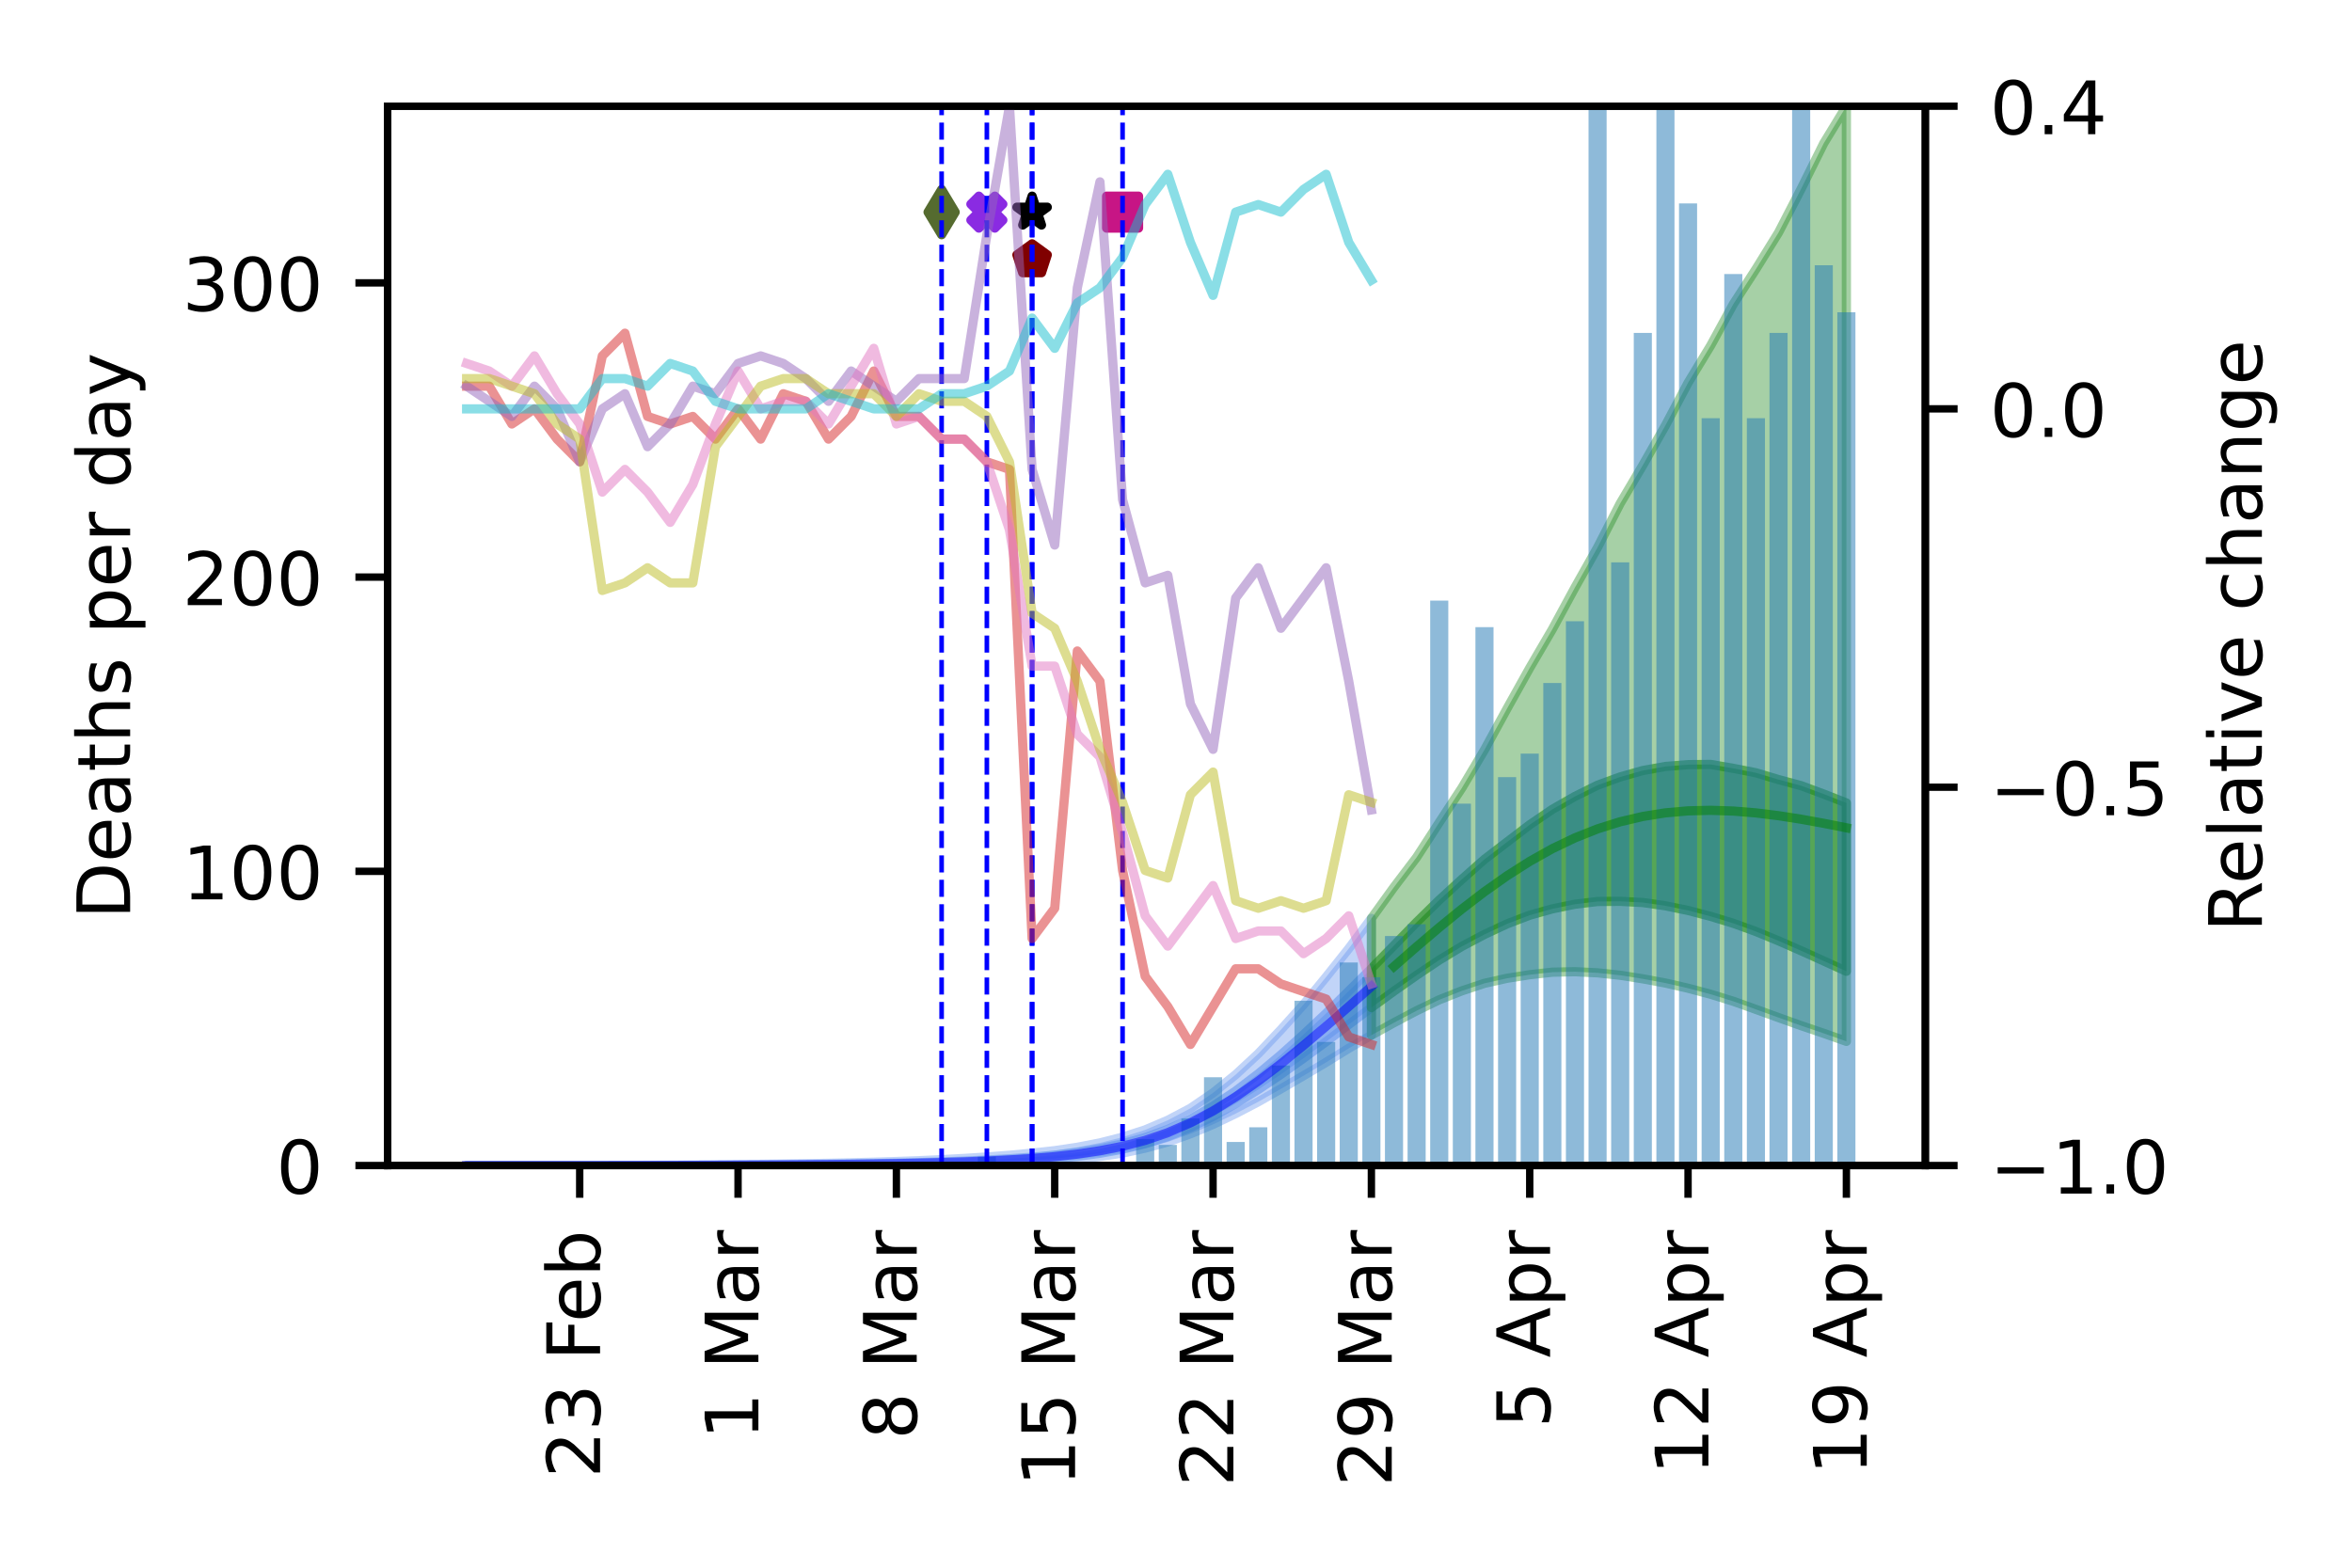 <?xml version="1.0" encoding="utf-8" standalone="no"?>
<!DOCTYPE svg PUBLIC "-//W3C//DTD SVG 1.1//EN"
  "http://www.w3.org/Graphics/SVG/1.1/DTD/svg11.dtd">
<!-- Created with matplotlib (https://matplotlib.org/) -->
<svg height="170.079pt" version="1.1" viewBox="0 0 255.118 170.079" width="255.118pt" xmlns="http://www.w3.org/2000/svg" xmlns:xlink="http://www.w3.org/1999/xlink">
 <defs>
  <style type="text/css">
*{stroke-linecap:butt;stroke-linejoin:round;}
  </style>
 </defs>
 <g id="figure_1">
  <g id="patch_1">
   <path d="M 0 170.079 
L 255.118 170.079 
L 255.118 0 
L 0 0 
z
" style="fill:#ffffff;"/>
  </g>
  <g id="axes_1">
   <g id="patch_2">
    <path d="M 42.05 126.449 
L 208.838 126.449 
L 208.838 11.52 
L 42.05 11.52 
z
" style="fill:#ffffff;"/>
   </g>
   <g id="PolyCollection_1">
    <defs>
     <path d="M 50.613 -43.63 
L 50.613 -43.63 
L 53.066 -43.63 
L 55.52 -43.63 
L 57.973 -43.63 
L 60.427 -43.63 
L 62.88 -43.631 
L 65.334 -43.631 
L 67.787 -43.632 
L 70.241 -43.633 
L 72.694 -43.634 
L 75.148 -43.636 
L 77.601 -43.638 
L 80.055 -43.641 
L 82.508 -43.645 
L 84.962 -43.649 
L 87.415 -43.655 
L 89.868 -43.663 
L 92.322 -43.674 
L 94.775 -43.687 
L 97.229 -43.705 
L 99.682 -43.728 
L 102.136 -43.759 
L 104.589 -43.799 
L 107.043 -43.85 
L 109.496 -43.915 
L 111.95 -44.003 
L 114.403 -44.139 
L 116.857 -44.335 
L 119.31 -44.609 
L 121.764 -44.984 
L 124.217 -45.515 
L 126.671 -46.192 
L 129.124 -47.071 
L 131.578 -48.095 
L 134.031 -49.266 
L 136.485 -50.548 
L 138.938 -51.947 
L 141.392 -53.376 
L 143.845 -54.832 
L 146.299 -56.348 
L 148.752 -57.774 
L 148.752 -70.442 
L 148.752 -70.442 
L 146.299 -67.172 
L 143.845 -64.089 
L 141.392 -61.091 
L 138.938 -58.367 
L 136.485 -55.768 
L 134.031 -53.49 
L 131.578 -51.514 
L 129.124 -49.839 
L 126.671 -48.546 
L 124.217 -47.499 
L 121.764 -46.709 
L 119.31 -46.086 
L 116.857 -45.611 
L 114.403 -45.246 
L 111.95 -44.974 
L 109.496 -44.746 
L 107.043 -44.556 
L 104.589 -44.404 
L 102.136 -44.271 
L 99.682 -44.159 
L 97.229 -44.069 
L 94.775 -43.995 
L 92.322 -43.931 
L 89.868 -43.878 
L 87.415 -43.832 
L 84.962 -43.793 
L 82.508 -43.759 
L 80.055 -43.731 
L 77.601 -43.707 
L 75.148 -43.687 
L 72.694 -43.671 
L 70.241 -43.658 
L 67.787 -43.648 
L 65.334 -43.641 
L 62.88 -43.636 
L 60.427 -43.633 
L 57.973 -43.631 
L 55.52 -43.63 
L 53.066 -43.63 
L 50.613 -43.63 
z
" id="m8847df6291" style="stroke:#6495ed;stroke-opacity:0.4;"/>
    </defs>
    <g clip-path="url(#pa53253764d)">
     <use style="fill:#6495ed;fill-opacity:0.4;stroke:#6495ed;stroke-opacity:0.4;" x="0" xlink:href="#m8847df6291" y="170.079"/>
    </g>
   </g>
   <g id="PolyCollection_2">
    <defs>
     <path d="M 50.613 -43.63 
L 50.613 -43.63 
L 53.066 -43.63 
L 55.52 -43.63 
L 57.973 -43.63 
L 60.427 -43.631 
L 62.88 -43.631 
L 65.334 -43.633 
L 67.787 -43.634 
L 70.241 -43.637 
L 72.694 -43.64 
L 75.148 -43.644 
L 77.601 -43.649 
L 80.055 -43.655 
L 82.508 -43.663 
L 84.962 -43.673 
L 87.415 -43.684 
L 89.868 -43.699 
L 92.322 -43.718 
L 94.775 -43.742 
L 97.229 -43.772 
L 99.682 -43.81 
L 102.136 -43.858 
L 104.589 -43.919 
L 107.043 -43.994 
L 109.496 -44.089 
L 111.95 -44.213 
L 114.403 -44.385 
L 116.857 -44.629 
L 119.31 -44.958 
L 121.764 -45.398 
L 124.217 -45.996 
L 126.671 -46.776 
L 129.124 -47.769 
L 131.578 -48.961 
L 134.031 -50.348 
L 136.485 -51.88 
L 138.938 -53.521 
L 141.392 -55.272 
L 143.845 -57.071 
L 146.299 -58.928 
L 148.752 -60.768 
L 148.752 -65.001 
L 148.752 -65.001 
L 146.299 -62.562 
L 143.845 -60.142 
L 141.392 -57.841 
L 138.938 -55.638 
L 136.485 -53.583 
L 134.031 -51.716 
L 131.578 -50.069 
L 129.124 -48.673 
L 126.671 -47.553 
L 124.217 -46.671 
L 121.764 -45.982 
L 119.31 -45.46 
L 116.857 -45.062 
L 114.403 -44.76 
L 111.95 -44.532 
L 109.496 -44.362 
L 107.043 -44.225 
L 104.589 -44.113 
L 102.136 -44.022 
L 99.682 -43.949 
L 97.229 -43.888 
L 94.775 -43.839 
L 92.322 -43.799 
L 89.868 -43.766 
L 87.415 -43.739 
L 84.962 -43.716 
L 82.508 -43.698 
L 80.055 -43.683 
L 77.601 -43.67 
L 75.148 -43.66 
L 72.694 -43.651 
L 70.241 -43.645 
L 67.787 -43.639 
L 65.334 -43.636 
L 62.88 -43.633 
L 60.427 -43.631 
L 57.973 -43.63 
L 55.52 -43.63 
L 53.066 -43.63 
L 50.613 -43.63 
z
" id="mded52e4b3c" style="stroke:#6495ed;stroke-opacity:0.6;"/>
    </defs>
    <g clip-path="url(#pa53253764d)">
     <use style="fill:#6495ed;fill-opacity:0.6;stroke:#6495ed;stroke-opacity:0.6;" x="0" xlink:href="#mded52e4b3c" y="170.079"/>
    </g>
   </g>
   <g id="PolyCollection_3">
    <defs>
     <path d="M 148.752 -70.442 
L 148.752 -57.774 
L 151.206 -59.129 
L 153.659 -60.425 
L 156.113 -61.611 
L 158.566 -62.582 
L 161.02 -63.397 
L 163.473 -63.946 
L 165.927 -64.333 
L 168.38 -64.606 
L 170.834 -64.658 
L 173.287 -64.535 
L 175.741 -64.273 
L 178.194 -63.885 
L 180.648 -63.429 
L 183.101 -62.866 
L 185.555 -62.212 
L 188.008 -61.449 
L 190.461 -60.57 
L 192.915 -59.679 
L 195.368 -58.805 
L 197.822 -57.971 
L 200.275 -57.102 
L 200.275 -158.559 
L 200.275 -158.559 
L 197.822 -154.538 
L 195.368 -149.595 
L 192.915 -144.85 
L 190.461 -140.881 
L 188.008 -137.081 
L 185.555 -132.589 
L 183.101 -128.549 
L 180.648 -123.925 
L 178.194 -119.607 
L 175.741 -115.46 
L 173.287 -110.691 
L 170.834 -106.34 
L 168.38 -101.809 
L 165.927 -97.614 
L 163.473 -93.214 
L 161.02 -88.728 
L 158.566 -84.593 
L 156.113 -80.851 
L 153.659 -77.066 
L 151.206 -73.838 
L 148.752 -70.442 
z
" id="m7714a8124d" style="stroke:#228b22;stroke-opacity:0.4;"/>
    </defs>
    <g clip-path="url(#pa53253764d)">
     <use style="fill:#228b22;fill-opacity:0.4;stroke:#228b22;stroke-opacity:0.4;" x="0" xlink:href="#m7714a8124d" y="170.079"/>
    </g>
   </g>
   <g id="PolyCollection_4">
    <defs>
     <path d="M 148.752 -65.001 
L 148.752 -60.768 
L 151.206 -62.554 
L 153.659 -64.273 
L 156.113 -65.92 
L 158.566 -67.406 
L 161.02 -68.703 
L 163.473 -69.849 
L 165.927 -70.789 
L 168.38 -71.476 
L 170.834 -71.981 
L 173.287 -72.275 
L 175.741 -72.295 
L 178.194 -72.163 
L 180.648 -71.81 
L 183.101 -71.303 
L 185.555 -70.662 
L 188.008 -69.91 
L 190.461 -69.019 
L 192.915 -68.007 
L 195.368 -66.931 
L 197.822 -65.819 
L 200.275 -64.704 
L 200.275 -82.967 
L 200.275 -82.967 
L 197.822 -83.929 
L 195.368 -84.84 
L 192.915 -85.501 
L 190.461 -86.24 
L 188.008 -86.72 
L 185.555 -87.146 
L 183.101 -87.124 
L 180.648 -86.926 
L 178.194 -86.485 
L 175.741 -85.788 
L 173.287 -84.894 
L 170.834 -83.678 
L 168.38 -82.275 
L 165.927 -80.604 
L 163.473 -78.732 
L 161.02 -76.852 
L 158.566 -74.683 
L 156.113 -72.433 
L 153.659 -70.028 
L 151.206 -67.508 
L 148.752 -65.001 
z
" id="meaf53e84cc" style="stroke:#228b22;stroke-opacity:0.6;"/>
    </defs>
    <g clip-path="url(#pa53253764d)">
     <use style="fill:#228b22;fill-opacity:0.6;stroke:#228b22;stroke-opacity:0.6;" x="0" xlink:href="#meaf53e84cc" y="170.079"/>
    </g>
   </g>
   <g id="PathCollection_1">
    <defs>
     <path d="M -0.866 1.732 
L 0 0.866 
L 0.866 1.732 
L 1.732 0.866 
L 0.866 0 
L 1.732 -0.866 
L 0.866 -1.732 
L 0 -0.866 
L -0.866 -1.732 
L -1.732 -0.866 
L -0.866 0 
L -1.732 0.866 
z
" id="m65c871e30a" style="stroke:#8a2be2;"/>
    </defs>
    <g clip-path="url(#pa53253764d)">
     <use style="fill:#8a2be2;stroke:#8a2be2;" x="107.043" xlink:href="#m65c871e30a" y="23.013"/>
    </g>
   </g>
   <g id="PathCollection_2">
    <defs>
     <path d="M 0 -1.732 
L -0.389 -0.535 
L -1.647 -0.535 
L -0.629 0.204 
L -1.018 1.401 
L -0 0.662 
L 1.018 1.401 
L 0.629 0.204 
L 1.647 -0.535 
L 0.389 -0.535 
z
" id="m7ad13e8255" style="stroke:#000000;"/>
    </defs>
    <g clip-path="url(#pa53253764d)">
     <use style="stroke:#000000;" x="111.95" xlink:href="#m7ad13e8255" y="23.013"/>
    </g>
   </g>
   <g id="PathCollection_3">
    <defs>
     <path d="M -1.732 1.732 
L 1.732 1.732 
L 1.732 -1.732 
L -1.732 -1.732 
z
" id="m539f3769f1" style="stroke:#c71585;"/>
    </defs>
    <g clip-path="url(#pa53253764d)">
     <use style="fill:#c71585;stroke:#c71585;" x="121.764" xlink:href="#m539f3769f1" y="23.013"/>
    </g>
   </g>
   <g id="PathCollection_4">
    <defs>
     <path d="M 0 -1.732 
L -1.647 -0.535 
L -1.018 1.401 
L 1.018 1.401 
L 1.647 -0.535 
z
" id="m906ab4250f" style="stroke:#800000;"/>
    </defs>
    <g clip-path="url(#pa53253764d)">
     <use style="fill:#800000;stroke:#800000;" x="111.95" xlink:href="#m906ab4250f" y="28.185"/>
    </g>
   </g>
   <g id="PathCollection_5">
    <defs>
     <path d="M -0 2.449 
L 1.47 0 
L 0 -2.449 
L -1.47 -0 
z
" id="m7bd45c4732" style="stroke:#556b2f;"/>
    </defs>
    <g clip-path="url(#pa53253764d)">
     <use style="fill:#556b2f;stroke:#556b2f;" x="102.136" xlink:href="#m7bd45c4732" y="23.013"/>
    </g>
   </g>
   <g id="patch_3">
    <path clip-path="url(#pa53253764d)" d="M 49.631 126.449 
L 51.594 126.449 
L 51.594 126.449 
L 49.631 126.449 
z
" style="fill:#1f77b4;opacity:0.5;"/>
   </g>
   <g id="patch_4">
    <path clip-path="url(#pa53253764d)" d="M 52.085 126.449 
L 54.048 126.449 
L 54.048 126.449 
L 52.085 126.449 
z
" style="fill:#1f77b4;opacity:0.5;"/>
   </g>
   <g id="patch_5">
    <path clip-path="url(#pa53253764d)" d="M 54.538 126.449 
L 56.501 126.449 
L 56.501 126.449 
L 54.538 126.449 
z
" style="fill:#1f77b4;opacity:0.5;"/>
   </g>
   <g id="patch_6">
    <path clip-path="url(#pa53253764d)" d="M 56.992 126.449 
L 58.955 126.449 
L 58.955 126.449 
L 56.992 126.449 
z
" style="fill:#1f77b4;opacity:0.5;"/>
   </g>
   <g id="patch_7">
    <path clip-path="url(#pa53253764d)" d="M 59.445 126.449 
L 61.408 126.449 
L 61.408 126.449 
L 59.445 126.449 
z
" style="fill:#1f77b4;opacity:0.5;"/>
   </g>
   <g id="patch_8">
    <path clip-path="url(#pa53253764d)" d="M 61.899 126.449 
L 63.862 126.449 
L 63.862 126.449 
L 61.899 126.449 
z
" style="fill:#1f77b4;opacity:0.5;"/>
   </g>
   <g id="patch_9">
    <path clip-path="url(#pa53253764d)" d="M 64.352 126.449 
L 66.315 126.449 
L 66.315 126.449 
L 64.352 126.449 
z
" style="fill:#1f77b4;opacity:0.5;"/>
   </g>
   <g id="patch_10">
    <path clip-path="url(#pa53253764d)" d="M 66.806 126.449 
L 68.768 126.449 
L 68.768 126.449 
L 66.806 126.449 
z
" style="fill:#1f77b4;opacity:0.5;"/>
   </g>
   <g id="patch_11">
    <path clip-path="url(#pa53253764d)" d="M 69.259 126.449 
L 71.222 126.449 
L 71.222 126.449 
L 69.259 126.449 
z
" style="fill:#1f77b4;opacity:0.5;"/>
   </g>
   <g id="patch_12">
    <path clip-path="url(#pa53253764d)" d="M 71.713 126.449 
L 73.675 126.449 
L 73.675 126.449 
L 71.713 126.449 
z
" style="fill:#1f77b4;opacity:0.5;"/>
   </g>
   <g id="patch_13">
    <path clip-path="url(#pa53253764d)" d="M 74.166 126.449 
L 76.129 126.449 
L 76.129 126.449 
L 74.166 126.449 
z
" style="fill:#1f77b4;opacity:0.5;"/>
   </g>
   <g id="patch_14">
    <path clip-path="url(#pa53253764d)" d="M 76.62 126.449 
L 78.582 126.449 
L 78.582 126.449 
L 76.62 126.449 
z
" style="fill:#1f77b4;opacity:0.5;"/>
   </g>
   <g id="patch_15">
    <path clip-path="url(#pa53253764d)" d="M 79.073 126.449 
L 81.036 126.449 
L 81.036 126.449 
L 79.073 126.449 
z
" style="fill:#1f77b4;opacity:0.5;"/>
   </g>
   <g id="patch_16">
    <path clip-path="url(#pa53253764d)" d="M 81.527 126.449 
L 83.489 126.449 
L 83.489 126.449 
L 81.527 126.449 
z
" style="fill:#1f77b4;opacity:0.5;"/>
   </g>
   <g id="patch_17">
    <path clip-path="url(#pa53253764d)" d="M 83.98 126.449 
L 85.943 126.449 
L 85.943 126.449 
L 83.98 126.449 
z
" style="fill:#1f77b4;opacity:0.5;"/>
   </g>
   <g id="patch_18">
    <path clip-path="url(#pa53253764d)" d="M 86.434 126.449 
L 88.396 126.449 
L 88.396 126.449 
L 86.434 126.449 
z
" style="fill:#1f77b4;opacity:0.5;"/>
   </g>
   <g id="patch_19">
    <path clip-path="url(#pa53253764d)" d="M 88.887 126.449 
L 90.85 126.449 
L 90.85 126.449 
L 88.887 126.449 
z
" style="fill:#1f77b4;opacity:0.5;"/>
   </g>
   <g id="patch_20">
    <path clip-path="url(#pa53253764d)" d="M 91.341 126.449 
L 93.303 126.449 
L 93.303 126.449 
L 91.341 126.449 
z
" style="fill:#1f77b4;opacity:0.5;"/>
   </g>
   <g id="patch_21">
    <path clip-path="url(#pa53253764d)" d="M 93.794 126.449 
L 95.757 126.449 
L 95.757 126.449 
L 93.794 126.449 
z
" style="fill:#1f77b4;opacity:0.5;"/>
   </g>
   <g id="patch_22">
    <path clip-path="url(#pa53253764d)" d="M 96.248 126.449 
L 98.21 126.449 
L 98.21 126.449 
L 96.248 126.449 
z
" style="fill:#1f77b4;opacity:0.5;"/>
   </g>
   <g id="patch_23">
    <path clip-path="url(#pa53253764d)" d="M 98.701 126.449 
L 100.664 126.449 
L 100.664 126.449 
L 98.701 126.449 
z
" style="fill:#1f77b4;opacity:0.5;"/>
   </g>
   <g id="patch_24">
    <path clip-path="url(#pa53253764d)" d="M 101.155 126.449 
L 103.117 126.449 
L 103.117 126.449 
L 101.155 126.449 
z
" style="fill:#1f77b4;opacity:0.5;"/>
   </g>
   <g id="patch_25">
    <path clip-path="url(#pa53253764d)" d="M 103.608 126.449 
L 105.571 126.449 
L 105.571 126.449 
L 103.608 126.449 
z
" style="fill:#1f77b4;opacity:0.5;"/>
   </g>
   <g id="patch_26">
    <path clip-path="url(#pa53253764d)" d="M 106.061 126.449 
L 108.024 126.449 
L 108.024 125.491 
L 106.061 125.491 
z
" style="fill:#1f77b4;opacity:0.5;"/>
   </g>
   <g id="patch_27">
    <path clip-path="url(#pa53253764d)" d="M 108.515 126.449 
L 110.478 126.449 
L 110.478 126.449 
L 108.515 126.449 
z
" style="fill:#1f77b4;opacity:0.5;"/>
   </g>
   <g id="patch_28">
    <path clip-path="url(#pa53253764d)" d="M 110.968 126.449 
L 112.931 126.449 
L 112.931 126.449 
L 110.968 126.449 
z
" style="fill:#1f77b4;opacity:0.5;"/>
   </g>
   <g id="patch_29">
    <path clip-path="url(#pa53253764d)" d="M 113.422 126.449 
L 115.385 126.449 
L 115.385 126.13 
L 113.422 126.13 
z
" style="fill:#1f77b4;opacity:0.5;"/>
   </g>
   <g id="patch_30">
    <path clip-path="url(#pa53253764d)" d="M 115.875 126.449 
L 117.838 126.449 
L 117.838 126.449 
L 115.875 126.449 
z
" style="fill:#1f77b4;opacity:0.5;"/>
   </g>
   <g id="patch_31">
    <path clip-path="url(#pa53253764d)" d="M 118.329 126.449 
L 120.292 126.449 
L 120.292 126.13 
L 118.329 126.13 
z
" style="fill:#1f77b4;opacity:0.5;"/>
   </g>
   <g id="patch_32">
    <path clip-path="url(#pa53253764d)" d="M 120.782 126.449 
L 122.745 126.449 
L 122.745 126.449 
L 120.782 126.449 
z
" style="fill:#1f77b4;opacity:0.5;"/>
   </g>
   <g id="patch_33">
    <path clip-path="url(#pa53253764d)" d="M 123.236 126.449 
L 125.199 126.449 
L 125.199 123.576 
L 123.236 123.576 
z
" style="fill:#1f77b4;opacity:0.5;"/>
   </g>
   <g id="patch_34">
    <path clip-path="url(#pa53253764d)" d="M 125.689 126.449 
L 127.652 126.449 
L 127.652 124.214 
L 125.689 124.214 
z
" style="fill:#1f77b4;opacity:0.5;"/>
   </g>
   <g id="patch_35">
    <path clip-path="url(#pa53253764d)" d="M 128.143 126.449 
L 130.106 126.449 
L 130.106 121.342 
L 128.143 121.342 
z
" style="fill:#1f77b4;opacity:0.5;"/>
   </g>
   <g id="patch_36">
    <path clip-path="url(#pa53253764d)" d="M 130.596 126.449 
L 132.559 126.449 
L 132.559 116.873 
L 130.596 116.873 
z
" style="fill:#1f77b4;opacity:0.5;"/>
   </g>
   <g id="patch_37">
    <path clip-path="url(#pa53253764d)" d="M 133.05 126.449 
L 135.013 126.449 
L 135.013 123.895 
L 133.05 123.895 
z
" style="fill:#1f77b4;opacity:0.5;"/>
   </g>
   <g id="patch_38">
    <path clip-path="url(#pa53253764d)" d="M 135.503 126.449 
L 137.466 126.449 
L 137.466 122.299 
L 135.503 122.299 
z
" style="fill:#1f77b4;opacity:0.5;"/>
   </g>
   <g id="patch_39">
    <path clip-path="url(#pa53253764d)" d="M 137.957 126.449 
L 139.92 126.449 
L 139.92 115.596 
L 137.957 115.596 
z
" style="fill:#1f77b4;opacity:0.5;"/>
   </g>
   <g id="patch_40">
    <path clip-path="url(#pa53253764d)" d="M 140.41 126.449 
L 142.373 126.449 
L 142.373 108.574 
L 140.41 108.574 
z
" style="fill:#1f77b4;opacity:0.5;"/>
   </g>
   <g id="patch_41">
    <path clip-path="url(#pa53253764d)" d="M 142.864 126.449 
L 144.827 126.449 
L 144.827 113.042 
L 142.864 113.042 
z
" style="fill:#1f77b4;opacity:0.5;"/>
   </g>
   <g id="patch_42">
    <path clip-path="url(#pa53253764d)" d="M 145.317 126.449 
L 147.28 126.449 
L 147.28 104.424 
L 145.317 104.424 
z
" style="fill:#1f77b4;opacity:0.5;"/>
   </g>
   <g id="patch_43">
    <path clip-path="url(#pa53253764d)" d="M 147.771 126.449 
L 149.734 126.449 
L 149.734 106.02 
L 147.771 106.02 
z
" style="fill:#1f77b4;opacity:0.5;"/>
   </g>
   <g id="patch_44">
    <path clip-path="url(#pa53253764d)" d="M 150.224 126.449 
L 152.187 126.449 
L 152.187 101.551 
L 150.224 101.551 
z
" style="fill:#1f77b4;opacity:0.5;"/>
   </g>
   <g id="patch_45">
    <path clip-path="url(#pa53253764d)" d="M 152.678 126.449 
L 154.641 126.449 
L 154.641 100.274 
L 152.678 100.274 
z
" style="fill:#1f77b4;opacity:0.5;"/>
   </g>
   <g id="patch_46">
    <path clip-path="url(#pa53253764d)" d="M 155.131 126.449 
L 157.094 126.449 
L 157.094 65.162 
L 155.131 65.162 
z
" style="fill:#1f77b4;opacity:0.5;"/>
   </g>
   <g id="patch_47">
    <path clip-path="url(#pa53253764d)" d="M 157.585 126.449 
L 159.548 126.449 
L 159.548 87.187 
L 157.585 87.187 
z
" style="fill:#1f77b4;opacity:0.5;"/>
   </g>
   <g id="patch_48">
    <path clip-path="url(#pa53253764d)" d="M 160.038 126.449 
L 162.001 126.449 
L 162.001 68.035 
L 160.038 68.035 
z
" style="fill:#1f77b4;opacity:0.5;"/>
   </g>
   <g id="patch_49">
    <path clip-path="url(#pa53253764d)" d="M 162.492 126.449 
L 164.455 126.449 
L 164.455 84.314 
L 162.492 84.314 
z
" style="fill:#1f77b4;opacity:0.5;"/>
   </g>
   <g id="patch_50">
    <path clip-path="url(#pa53253764d)" d="M 164.945 126.449 
L 166.908 126.449 
L 166.908 81.761 
L 164.945 81.761 
z
" style="fill:#1f77b4;opacity:0.5;"/>
   </g>
   <g id="patch_51">
    <path clip-path="url(#pa53253764d)" d="M 167.399 126.449 
L 169.361 126.449 
L 169.361 74.1 
L 167.399 74.1 
z
" style="fill:#1f77b4;opacity:0.5;"/>
   </g>
   <g id="patch_52">
    <path clip-path="url(#pa53253764d)" d="M 169.852 126.449 
L 171.815 126.449 
L 171.815 67.397 
L 169.852 67.397 
z
" style="fill:#1f77b4;opacity:0.5;"/>
   </g>
   <g id="patch_53">
    <path clip-path="url(#pa53253764d)" d="M 172.306 126.449 
L 174.268 126.449 
L 174.268 -2.189 
L 172.306 -2.189 
z
" style="fill:#1f77b4;opacity:0.5;"/>
   </g>
   <g id="patch_54">
    <path clip-path="url(#pa53253764d)" d="M 174.759 126.449 
L 176.722 126.449 
L 176.722 61.013 
L 174.759 61.013 
z
" style="fill:#1f77b4;opacity:0.5;"/>
   </g>
   <g id="patch_55">
    <path clip-path="url(#pa53253764d)" d="M 177.213 126.449 
L 179.175 126.449 
L 179.175 36.115 
L 177.213 36.115 
z
" style="fill:#1f77b4;opacity:0.5;"/>
   </g>
   <g id="patch_56">
    <path clip-path="url(#pa53253764d)" d="M 179.666 126.449 
L 181.629 126.449 
L 181.629 -31.874 
L 179.666 -31.874 
z
" style="fill:#1f77b4;opacity:0.5;"/>
   </g>
   <g id="patch_57">
    <path clip-path="url(#pa53253764d)" d="M 182.12 126.449 
L 184.082 126.449 
L 184.082 22.07 
L 182.12 22.07 
z
" style="fill:#1f77b4;opacity:0.5;"/>
   </g>
   <g id="patch_58">
    <path clip-path="url(#pa53253764d)" d="M 184.573 126.449 
L 186.536 126.449 
L 186.536 45.372 
L 184.573 45.372 
z
" style="fill:#1f77b4;opacity:0.5;"/>
   </g>
   <g id="patch_59">
    <path clip-path="url(#pa53253764d)" d="M 187.027 126.449 
L 188.989 126.449 
L 188.989 29.731 
L 187.027 29.731 
z
" style="fill:#1f77b4;opacity:0.5;"/>
   </g>
   <g id="patch_60">
    <path clip-path="url(#pa53253764d)" d="M 189.48 126.449 
L 191.443 126.449 
L 191.443 45.372 
L 189.48 45.372 
z
" style="fill:#1f77b4;opacity:0.5;"/>
   </g>
   <g id="patch_61">
    <path clip-path="url(#pa53253764d)" d="M 191.934 126.449 
L 193.896 126.449 
L 193.896 36.115 
L 191.934 36.115 
z
" style="fill:#1f77b4;opacity:0.5;"/>
   </g>
   <g id="patch_62">
    <path clip-path="url(#pa53253764d)" d="M 194.387 126.449 
L 196.35 126.449 
L 196.35 -6.658 
L 194.387 -6.658 
z
" style="fill:#1f77b4;opacity:0.5;"/>
   </g>
   <g id="patch_63">
    <path clip-path="url(#pa53253764d)" d="M 196.841 126.449 
L 198.803 126.449 
L 198.803 28.774 
L 196.841 28.774 
z
" style="fill:#1f77b4;opacity:0.5;"/>
   </g>
   <g id="patch_64">
    <path clip-path="url(#pa53253764d)" d="M 199.294 126.449 
L 201.257 126.449 
L 201.257 33.881 
L 199.294 33.881 
z
" style="fill:#1f77b4;opacity:0.5;"/>
   </g>
   <g id="matplotlib.axis_1">
    <g id="xtick_1">
     <g id="line2d_1">
      <defs>
       <path d="M 0 0 
L 0 3.5 
" id="m01a0d72998" style="stroke:#000000;stroke-width:0.8;"/>
      </defs>
      <g>
       <use style="stroke:#000000;stroke-width:0.8;" x="200.275" xlink:href="#m01a0d72998" y="126.449"/>
      </g>
     </g>
     <g id="text_1">
      <!-- 19 Apr -->
      <defs>
       <path d="M 12.406 8.297 
L 28.516 8.297 
L 28.516 63.922 
L 10.984 60.406 
L 10.984 69.391 
L 28.422 72.906 
L 38.281 72.906 
L 38.281 8.297 
L 54.391 8.297 
L 54.391 0 
L 12.406 0 
z
" id="DejaVuSans-49"/>
       <path d="M 10.984 1.516 
L 10.984 10.5 
Q 14.703 8.734 18.5 7.812 
Q 22.312 6.891 25.984 6.891 
Q 35.75 6.891 40.891 13.453 
Q 46.047 20.016 46.781 33.406 
Q 43.953 29.203 39.594 26.953 
Q 35.25 24.703 29.984 24.703 
Q 19.047 24.703 12.672 31.312 
Q 6.297 37.938 6.297 49.422 
Q 6.297 60.641 12.938 67.422 
Q 19.578 74.219 30.609 74.219 
Q 43.266 74.219 49.922 64.516 
Q 56.594 54.828 56.594 36.375 
Q 56.594 19.141 48.406 8.859 
Q 40.234 -1.422 26.422 -1.422 
Q 22.703 -1.422 18.891 -0.688 
Q 15.094 0.047 10.984 1.516 
z
M 30.609 32.422 
Q 37.25 32.422 41.125 36.953 
Q 45.016 41.5 45.016 49.422 
Q 45.016 57.281 41.125 61.844 
Q 37.25 66.406 30.609 66.406 
Q 23.969 66.406 20.094 61.844 
Q 16.219 57.281 16.219 49.422 
Q 16.219 41.5 20.094 36.953 
Q 23.969 32.422 30.609 32.422 
z
" id="DejaVuSans-57"/>
       <path id="DejaVuSans-32"/>
       <path d="M 34.188 63.188 
L 20.797 26.906 
L 47.609 26.906 
z
M 28.609 72.906 
L 39.797 72.906 
L 67.578 0 
L 57.328 0 
L 50.688 18.703 
L 17.828 18.703 
L 11.188 0 
L 0.781 0 
z
" id="DejaVuSans-65"/>
       <path d="M 18.109 8.203 
L 18.109 -20.797 
L 9.078 -20.797 
L 9.078 54.688 
L 18.109 54.688 
L 18.109 46.391 
Q 20.953 51.266 25.266 53.625 
Q 29.594 56 35.594 56 
Q 45.562 56 51.781 48.094 
Q 58.016 40.188 58.016 27.297 
Q 58.016 14.406 51.781 6.484 
Q 45.562 -1.422 35.594 -1.422 
Q 29.594 -1.422 25.266 0.953 
Q 20.953 3.328 18.109 8.203 
z
M 48.688 27.297 
Q 48.688 37.203 44.609 42.844 
Q 40.531 48.484 33.406 48.484 
Q 26.266 48.484 22.188 42.844 
Q 18.109 37.203 18.109 27.297 
Q 18.109 17.391 22.188 11.75 
Q 26.266 6.109 33.406 6.109 
Q 40.531 6.109 44.609 11.75 
Q 48.688 17.391 48.688 27.297 
z
" id="DejaVuSans-112"/>
       <path d="M 41.109 46.297 
Q 39.594 47.172 37.812 47.578 
Q 36.031 48 33.891 48 
Q 26.266 48 22.188 43.047 
Q 18.109 38.094 18.109 28.812 
L 18.109 0 
L 9.078 0 
L 9.078 54.688 
L 18.109 54.688 
L 18.109 46.188 
Q 20.953 51.172 25.484 53.578 
Q 30.031 56 36.531 56 
Q 37.453 56 38.578 55.875 
Q 39.703 55.766 41.062 55.516 
z
" id="DejaVuSans-114"/>
      </defs>
      <g transform="translate(202.483 160.011)rotate(-90)scale(0.08 -0.08)">
       <use xlink:href="#DejaVuSans-49"/>
       <use x="63.623" xlink:href="#DejaVuSans-57"/>
       <use x="127.246" xlink:href="#DejaVuSans-32"/>
       <use x="159.033" xlink:href="#DejaVuSans-65"/>
       <use x="227.441" xlink:href="#DejaVuSans-112"/>
       <use x="290.918" xlink:href="#DejaVuSans-114"/>
      </g>
     </g>
    </g>
    <g id="xtick_2">
     <g id="line2d_2">
      <g>
       <use style="stroke:#000000;stroke-width:0.8;" x="183.101" xlink:href="#m01a0d72998" y="126.449"/>
      </g>
     </g>
     <g id="text_2">
      <!-- 12 Apr -->
      <defs>
       <path d="M 19.188 8.297 
L 53.609 8.297 
L 53.609 0 
L 7.328 0 
L 7.328 8.297 
Q 12.938 14.109 22.625 23.891 
Q 32.328 33.688 34.812 36.531 
Q 39.547 41.844 41.422 45.531 
Q 43.312 49.219 43.312 52.781 
Q 43.312 58.594 39.234 62.25 
Q 35.156 65.922 28.609 65.922 
Q 23.969 65.922 18.812 64.312 
Q 13.672 62.703 7.812 59.422 
L 7.812 69.391 
Q 13.766 71.781 18.938 73 
Q 24.125 74.219 28.422 74.219 
Q 39.75 74.219 46.484 68.547 
Q 53.219 62.891 53.219 53.422 
Q 53.219 48.922 51.531 44.891 
Q 49.859 40.875 45.406 35.406 
Q 44.188 33.984 37.641 27.219 
Q 31.109 20.453 19.188 8.297 
z
" id="DejaVuSans-50"/>
      </defs>
      <g transform="translate(185.309 160.011)rotate(-90)scale(0.08 -0.08)">
       <use xlink:href="#DejaVuSans-49"/>
       <use x="63.623" xlink:href="#DejaVuSans-50"/>
       <use x="127.246" xlink:href="#DejaVuSans-32"/>
       <use x="159.033" xlink:href="#DejaVuSans-65"/>
       <use x="227.441" xlink:href="#DejaVuSans-112"/>
       <use x="290.918" xlink:href="#DejaVuSans-114"/>
      </g>
     </g>
    </g>
    <g id="xtick_3">
     <g id="line2d_3">
      <g>
       <use style="stroke:#000000;stroke-width:0.8;" x="165.927" xlink:href="#m01a0d72998" y="126.449"/>
      </g>
     </g>
     <g id="text_3">
      <!-- 5 Apr -->
      <defs>
       <path d="M 10.797 72.906 
L 49.516 72.906 
L 49.516 64.594 
L 19.828 64.594 
L 19.828 46.734 
Q 21.969 47.469 24.109 47.828 
Q 26.266 48.188 28.422 48.188 
Q 40.625 48.188 47.75 41.5 
Q 54.891 34.812 54.891 23.391 
Q 54.891 11.625 47.562 5.094 
Q 40.234 -1.422 26.906 -1.422 
Q 22.312 -1.422 17.547 -0.641 
Q 12.797 0.141 7.719 1.703 
L 7.719 11.625 
Q 12.109 9.234 16.797 8.062 
Q 21.484 6.891 26.703 6.891 
Q 35.156 6.891 40.078 11.328 
Q 45.016 15.766 45.016 23.391 
Q 45.016 31 40.078 35.438 
Q 35.156 39.891 26.703 39.891 
Q 22.75 39.891 18.812 39.016 
Q 14.891 38.141 10.797 36.281 
z
" id="DejaVuSans-53"/>
      </defs>
      <g transform="translate(168.134 154.921)rotate(-90)scale(0.08 -0.08)">
       <use xlink:href="#DejaVuSans-53"/>
       <use x="63.623" xlink:href="#DejaVuSans-32"/>
       <use x="95.41" xlink:href="#DejaVuSans-65"/>
       <use x="163.818" xlink:href="#DejaVuSans-112"/>
       <use x="227.295" xlink:href="#DejaVuSans-114"/>
      </g>
     </g>
    </g>
    <g id="xtick_4">
     <g id="line2d_4">
      <g>
       <use style="stroke:#000000;stroke-width:0.8;" x="148.752" xlink:href="#m01a0d72998" y="126.449"/>
      </g>
     </g>
     <g id="text_4">
      <!-- 29 Mar -->
      <defs>
       <path d="M 9.812 72.906 
L 24.516 72.906 
L 43.109 23.297 
L 61.812 72.906 
L 76.516 72.906 
L 76.516 0 
L 66.891 0 
L 66.891 64.016 
L 48.094 14.016 
L 38.188 14.016 
L 19.391 64.016 
L 19.391 0 
L 9.812 0 
z
" id="DejaVuSans-77"/>
       <path d="M 34.281 27.484 
Q 23.391 27.484 19.188 25 
Q 14.984 22.516 14.984 16.5 
Q 14.984 11.719 18.141 8.906 
Q 21.297 6.109 26.703 6.109 
Q 34.188 6.109 38.703 11.406 
Q 43.219 16.703 43.219 25.484 
L 43.219 27.484 
z
M 52.203 31.203 
L 52.203 0 
L 43.219 0 
L 43.219 8.297 
Q 40.141 3.328 35.547 0.953 
Q 30.953 -1.422 24.312 -1.422 
Q 15.922 -1.422 10.953 3.297 
Q 6 8.016 6 15.922 
Q 6 25.141 12.172 29.828 
Q 18.359 34.516 30.609 34.516 
L 43.219 34.516 
L 43.219 35.406 
Q 43.219 41.609 39.141 45 
Q 35.062 48.391 27.688 48.391 
Q 23 48.391 18.547 47.266 
Q 14.109 46.141 10.016 43.891 
L 10.016 52.203 
Q 14.938 54.109 19.578 55.047 
Q 24.219 56 28.609 56 
Q 40.484 56 46.344 49.844 
Q 52.203 43.703 52.203 31.203 
z
" id="DejaVuSans-97"/>
      </defs>
      <g transform="translate(150.96 161.265)rotate(-90)scale(0.08 -0.08)">
       <use xlink:href="#DejaVuSans-50"/>
       <use x="63.623" xlink:href="#DejaVuSans-57"/>
       <use x="127.246" xlink:href="#DejaVuSans-32"/>
       <use x="159.033" xlink:href="#DejaVuSans-77"/>
       <use x="245.312" xlink:href="#DejaVuSans-97"/>
       <use x="306.592" xlink:href="#DejaVuSans-114"/>
      </g>
     </g>
    </g>
    <g id="xtick_5">
     <g id="line2d_5">
      <g>
       <use style="stroke:#000000;stroke-width:0.8;" x="131.578" xlink:href="#m01a0d72998" y="126.449"/>
      </g>
     </g>
     <g id="text_5">
      <!-- 22 Mar -->
      <g transform="translate(133.785 161.265)rotate(-90)scale(0.08 -0.08)">
       <use xlink:href="#DejaVuSans-50"/>
       <use x="63.623" xlink:href="#DejaVuSans-50"/>
       <use x="127.246" xlink:href="#DejaVuSans-32"/>
       <use x="159.033" xlink:href="#DejaVuSans-77"/>
       <use x="245.312" xlink:href="#DejaVuSans-97"/>
       <use x="306.592" xlink:href="#DejaVuSans-114"/>
      </g>
     </g>
    </g>
    <g id="xtick_6">
     <g id="line2d_6">
      <g>
       <use style="stroke:#000000;stroke-width:0.8;" x="114.403" xlink:href="#m01a0d72998" y="126.449"/>
      </g>
     </g>
     <g id="text_6">
      <!-- 15 Mar -->
      <g transform="translate(116.611 161.265)rotate(-90)scale(0.08 -0.08)">
       <use xlink:href="#DejaVuSans-49"/>
       <use x="63.623" xlink:href="#DejaVuSans-53"/>
       <use x="127.246" xlink:href="#DejaVuSans-32"/>
       <use x="159.033" xlink:href="#DejaVuSans-77"/>
       <use x="245.312" xlink:href="#DejaVuSans-97"/>
       <use x="306.592" xlink:href="#DejaVuSans-114"/>
      </g>
     </g>
    </g>
    <g id="xtick_7">
     <g id="line2d_7">
      <g>
       <use style="stroke:#000000;stroke-width:0.8;" x="97.229" xlink:href="#m01a0d72998" y="126.449"/>
      </g>
     </g>
     <g id="text_7">
      <!-- 8 Mar -->
      <defs>
       <path d="M 31.781 34.625 
Q 24.75 34.625 20.719 30.859 
Q 16.703 27.094 16.703 20.516 
Q 16.703 13.922 20.719 10.156 
Q 24.75 6.391 31.781 6.391 
Q 38.812 6.391 42.859 10.172 
Q 46.922 13.969 46.922 20.516 
Q 46.922 27.094 42.891 30.859 
Q 38.875 34.625 31.781 34.625 
z
M 21.922 38.812 
Q 15.578 40.375 12.031 44.719 
Q 8.5 49.078 8.5 55.328 
Q 8.5 64.062 14.719 69.141 
Q 20.953 74.219 31.781 74.219 
Q 42.672 74.219 48.875 69.141 
Q 55.078 64.062 55.078 55.328 
Q 55.078 49.078 51.531 44.719 
Q 48 40.375 41.703 38.812 
Q 48.828 37.156 52.797 32.312 
Q 56.781 27.484 56.781 20.516 
Q 56.781 9.906 50.312 4.234 
Q 43.844 -1.422 31.781 -1.422 
Q 19.734 -1.422 13.25 4.234 
Q 6.781 9.906 6.781 20.516 
Q 6.781 27.484 10.781 32.312 
Q 14.797 37.156 21.922 38.812 
z
M 18.312 54.391 
Q 18.312 48.734 21.844 45.562 
Q 25.391 42.391 31.781 42.391 
Q 38.141 42.391 41.719 45.562 
Q 45.312 48.734 45.312 54.391 
Q 45.312 60.062 41.719 63.234 
Q 38.141 66.406 31.781 66.406 
Q 25.391 66.406 21.844 63.234 
Q 18.312 60.062 18.312 54.391 
z
" id="DejaVuSans-56"/>
      </defs>
      <g transform="translate(99.436 156.175)rotate(-90)scale(0.08 -0.08)">
       <use xlink:href="#DejaVuSans-56"/>
       <use x="63.623" xlink:href="#DejaVuSans-32"/>
       <use x="95.41" xlink:href="#DejaVuSans-77"/>
       <use x="181.689" xlink:href="#DejaVuSans-97"/>
       <use x="242.969" xlink:href="#DejaVuSans-114"/>
      </g>
     </g>
    </g>
    <g id="xtick_8">
     <g id="line2d_8">
      <g>
       <use style="stroke:#000000;stroke-width:0.8;" x="80.055" xlink:href="#m01a0d72998" y="126.449"/>
      </g>
     </g>
     <g id="text_8">
      <!-- 1 Mar -->
      <g transform="translate(82.262 156.175)rotate(-90)scale(0.08 -0.08)">
       <use xlink:href="#DejaVuSans-49"/>
       <use x="63.623" xlink:href="#DejaVuSans-32"/>
       <use x="95.41" xlink:href="#DejaVuSans-77"/>
       <use x="181.689" xlink:href="#DejaVuSans-97"/>
       <use x="242.969" xlink:href="#DejaVuSans-114"/>
      </g>
     </g>
    </g>
    <g id="xtick_9">
     <g id="line2d_9">
      <g>
       <use style="stroke:#000000;stroke-width:0.8;" x="62.88" xlink:href="#m01a0d72998" y="126.449"/>
      </g>
     </g>
     <g id="text_9">
      <!-- 23 Feb -->
      <defs>
       <path d="M 40.578 39.312 
Q 47.656 37.797 51.625 33 
Q 55.609 28.219 55.609 21.188 
Q 55.609 10.406 48.188 4.484 
Q 40.766 -1.422 27.094 -1.422 
Q 22.516 -1.422 17.656 -0.516 
Q 12.797 0.391 7.625 2.203 
L 7.625 11.719 
Q 11.719 9.328 16.594 8.109 
Q 21.484 6.891 26.812 6.891 
Q 36.078 6.891 40.938 10.547 
Q 45.797 14.203 45.797 21.188 
Q 45.797 27.641 41.281 31.266 
Q 36.766 34.906 28.719 34.906 
L 20.219 34.906 
L 20.219 43.016 
L 29.109 43.016 
Q 36.375 43.016 40.234 45.922 
Q 44.094 48.828 44.094 54.297 
Q 44.094 59.906 40.109 62.906 
Q 36.141 65.922 28.719 65.922 
Q 24.656 65.922 20.016 65.031 
Q 15.375 64.156 9.812 62.312 
L 9.812 71.094 
Q 15.438 72.656 20.344 73.438 
Q 25.25 74.219 29.594 74.219 
Q 40.828 74.219 47.359 69.109 
Q 53.906 64.016 53.906 55.328 
Q 53.906 49.266 50.438 45.094 
Q 46.969 40.922 40.578 39.312 
z
" id="DejaVuSans-51"/>
       <path d="M 9.812 72.906 
L 51.703 72.906 
L 51.703 64.594 
L 19.672 64.594 
L 19.672 43.109 
L 48.578 43.109 
L 48.578 34.812 
L 19.672 34.812 
L 19.672 0 
L 9.812 0 
z
" id="DejaVuSans-70"/>
       <path d="M 56.203 29.594 
L 56.203 25.203 
L 14.891 25.203 
Q 15.484 15.922 20.484 11.062 
Q 25.484 6.203 34.422 6.203 
Q 39.594 6.203 44.453 7.469 
Q 49.312 8.734 54.109 11.281 
L 54.109 2.781 
Q 49.266 0.734 44.188 -0.344 
Q 39.109 -1.422 33.891 -1.422 
Q 20.797 -1.422 13.156 6.188 
Q 5.516 13.812 5.516 26.812 
Q 5.516 40.234 12.766 48.109 
Q 20.016 56 32.328 56 
Q 43.359 56 49.781 48.891 
Q 56.203 41.797 56.203 29.594 
z
M 47.219 32.234 
Q 47.125 39.594 43.094 43.984 
Q 39.062 48.391 32.422 48.391 
Q 24.906 48.391 20.391 44.141 
Q 15.875 39.891 15.188 32.172 
z
" id="DejaVuSans-101"/>
       <path d="M 48.688 27.297 
Q 48.688 37.203 44.609 42.844 
Q 40.531 48.484 33.406 48.484 
Q 26.266 48.484 22.188 42.844 
Q 18.109 37.203 18.109 27.297 
Q 18.109 17.391 22.188 11.75 
Q 26.266 6.109 33.406 6.109 
Q 40.531 6.109 44.609 11.75 
Q 48.688 17.391 48.688 27.297 
z
M 18.109 46.391 
Q 20.953 51.266 25.266 53.625 
Q 29.594 56 35.594 56 
Q 45.562 56 51.781 48.094 
Q 58.016 40.188 58.016 27.297 
Q 58.016 14.406 51.781 6.484 
Q 45.562 -1.422 35.594 -1.422 
Q 29.594 -1.422 25.266 0.953 
Q 20.953 3.328 18.109 8.203 
L 18.109 0 
L 9.078 0 
L 9.078 75.984 
L 18.109 75.984 
z
" id="DejaVuSans-98"/>
      </defs>
      <g transform="translate(65.088 160.334)rotate(-90)scale(0.08 -0.08)">
       <use xlink:href="#DejaVuSans-50"/>
       <use x="63.623" xlink:href="#DejaVuSans-51"/>
       <use x="127.246" xlink:href="#DejaVuSans-32"/>
       <use x="159.033" xlink:href="#DejaVuSans-70"/>
       <use x="211.053" xlink:href="#DejaVuSans-101"/>
       <use x="272.576" xlink:href="#DejaVuSans-98"/>
      </g>
     </g>
    </g>
   </g>
   <g id="matplotlib.axis_2">
    <g id="ytick_1">
     <g id="line2d_10">
      <defs>
       <path d="M 0 0 
L -3.5 0 
" id="m27e9a2f9a7" style="stroke:#000000;stroke-width:0.8;"/>
      </defs>
      <g>
       <use style="stroke:#000000;stroke-width:0.8;" x="42.05" xlink:href="#m27e9a2f9a7" y="126.449"/>
      </g>
     </g>
     <g id="text_10">
      <!-- 0 -->
      <defs>
       <path d="M 31.781 66.406 
Q 24.172 66.406 20.328 58.906 
Q 16.5 51.422 16.5 36.375 
Q 16.5 21.391 20.328 13.891 
Q 24.172 6.391 31.781 6.391 
Q 39.453 6.391 43.281 13.891 
Q 47.125 21.391 47.125 36.375 
Q 47.125 51.422 43.281 58.906 
Q 39.453 66.406 31.781 66.406 
z
M 31.781 74.219 
Q 44.047 74.219 50.516 64.516 
Q 56.984 54.828 56.984 36.375 
Q 56.984 17.969 50.516 8.266 
Q 44.047 -1.422 31.781 -1.422 
Q 19.531 -1.422 13.062 8.266 
Q 6.594 17.969 6.594 36.375 
Q 6.594 54.828 13.062 64.516 
Q 19.531 74.219 31.781 74.219 
z
" id="DejaVuSans-48"/>
      </defs>
      <g transform="translate(29.96 129.488)scale(0.08 -0.08)">
       <use xlink:href="#DejaVuSans-48"/>
      </g>
     </g>
    </g>
    <g id="ytick_2">
     <g id="line2d_11">
      <g>
       <use style="stroke:#000000;stroke-width:0.8;" x="42.05" xlink:href="#m27e9a2f9a7" y="94.529"/>
      </g>
     </g>
     <g id="text_11">
      <!-- 100 -->
      <g transform="translate(19.78 97.568)scale(0.08 -0.08)">
       <use xlink:href="#DejaVuSans-49"/>
       <use x="63.623" xlink:href="#DejaVuSans-48"/>
       <use x="127.246" xlink:href="#DejaVuSans-48"/>
      </g>
     </g>
    </g>
    <g id="ytick_3">
     <g id="line2d_12">
      <g>
       <use style="stroke:#000000;stroke-width:0.8;" x="42.05" xlink:href="#m27e9a2f9a7" y="62.609"/>
      </g>
     </g>
     <g id="text_12">
      <!-- 200 -->
      <g transform="translate(19.78 65.648)scale(0.08 -0.08)">
       <use xlink:href="#DejaVuSans-50"/>
       <use x="63.623" xlink:href="#DejaVuSans-48"/>
       <use x="127.246" xlink:href="#DejaVuSans-48"/>
      </g>
     </g>
    </g>
    <g id="ytick_4">
     <g id="line2d_13">
      <g>
       <use style="stroke:#000000;stroke-width:0.8;" x="42.05" xlink:href="#m27e9a2f9a7" y="30.689"/>
      </g>
     </g>
     <g id="text_13">
      <!-- 300 -->
      <g transform="translate(19.78 33.728)scale(0.08 -0.08)">
       <use xlink:href="#DejaVuSans-51"/>
       <use x="63.623" xlink:href="#DejaVuSans-48"/>
       <use x="127.246" xlink:href="#DejaVuSans-48"/>
      </g>
     </g>
    </g>
    <g id="text_14">
     <!-- Deaths per day -->
     <defs>
      <path d="M 19.672 64.797 
L 19.672 8.109 
L 31.594 8.109 
Q 46.688 8.109 53.688 14.938 
Q 60.688 21.781 60.688 36.531 
Q 60.688 51.172 53.688 57.984 
Q 46.688 64.797 31.594 64.797 
z
M 9.812 72.906 
L 30.078 72.906 
Q 51.266 72.906 61.172 64.094 
Q 71.094 55.281 71.094 36.531 
Q 71.094 17.672 61.125 8.828 
Q 51.172 0 30.078 0 
L 9.812 0 
z
" id="DejaVuSans-68"/>
      <path d="M 18.312 70.219 
L 18.312 54.688 
L 36.812 54.688 
L 36.812 47.703 
L 18.312 47.703 
L 18.312 18.016 
Q 18.312 11.328 20.141 9.422 
Q 21.969 7.516 27.594 7.516 
L 36.812 7.516 
L 36.812 0 
L 27.594 0 
Q 17.188 0 13.234 3.875 
Q 9.281 7.766 9.281 18.016 
L 9.281 47.703 
L 2.688 47.703 
L 2.688 54.688 
L 9.281 54.688 
L 9.281 70.219 
z
" id="DejaVuSans-116"/>
      <path d="M 54.891 33.016 
L 54.891 0 
L 45.906 0 
L 45.906 32.719 
Q 45.906 40.484 42.875 44.328 
Q 39.844 48.188 33.797 48.188 
Q 26.516 48.188 22.312 43.547 
Q 18.109 38.922 18.109 30.906 
L 18.109 0 
L 9.078 0 
L 9.078 75.984 
L 18.109 75.984 
L 18.109 46.188 
Q 21.344 51.125 25.703 53.562 
Q 30.078 56 35.797 56 
Q 45.219 56 50.047 50.172 
Q 54.891 44.344 54.891 33.016 
z
" id="DejaVuSans-104"/>
      <path d="M 44.281 53.078 
L 44.281 44.578 
Q 40.484 46.531 36.375 47.5 
Q 32.281 48.484 27.875 48.484 
Q 21.188 48.484 17.844 46.438 
Q 14.5 44.391 14.5 40.281 
Q 14.5 37.156 16.891 35.375 
Q 19.281 33.594 26.516 31.984 
L 29.594 31.297 
Q 39.156 29.25 43.188 25.516 
Q 47.219 21.781 47.219 15.094 
Q 47.219 7.469 41.188 3.016 
Q 35.156 -1.422 24.609 -1.422 
Q 20.219 -1.422 15.453 -0.562 
Q 10.688 0.297 5.422 2 
L 5.422 11.281 
Q 10.406 8.688 15.234 7.391 
Q 20.062 6.109 24.812 6.109 
Q 31.156 6.109 34.562 8.281 
Q 37.984 10.453 37.984 14.406 
Q 37.984 18.062 35.516 20.016 
Q 33.062 21.969 24.703 23.781 
L 21.578 24.516 
Q 13.234 26.266 9.516 29.906 
Q 5.812 33.547 5.812 39.891 
Q 5.812 47.609 11.281 51.797 
Q 16.75 56 26.812 56 
Q 31.781 56 36.172 55.266 
Q 40.578 54.547 44.281 53.078 
z
" id="DejaVuSans-115"/>
      <path d="M 45.406 46.391 
L 45.406 75.984 
L 54.391 75.984 
L 54.391 0 
L 45.406 0 
L 45.406 8.203 
Q 42.578 3.328 38.25 0.953 
Q 33.938 -1.422 27.875 -1.422 
Q 17.969 -1.422 11.734 6.484 
Q 5.516 14.406 5.516 27.297 
Q 5.516 40.188 11.734 48.094 
Q 17.969 56 27.875 56 
Q 33.938 56 38.25 53.625 
Q 42.578 51.266 45.406 46.391 
z
M 14.797 27.297 
Q 14.797 17.391 18.875 11.75 
Q 22.953 6.109 30.078 6.109 
Q 37.203 6.109 41.297 11.75 
Q 45.406 17.391 45.406 27.297 
Q 45.406 37.203 41.297 42.844 
Q 37.203 48.484 30.078 48.484 
Q 22.953 48.484 18.875 42.844 
Q 14.797 37.203 14.797 27.297 
z
" id="DejaVuSans-100"/>
      <path d="M 32.172 -5.078 
Q 28.375 -14.844 24.75 -17.812 
Q 21.141 -20.797 15.094 -20.797 
L 7.906 -20.797 
L 7.906 -13.281 
L 13.188 -13.281 
Q 16.891 -13.281 18.938 -11.516 
Q 21 -9.766 23.484 -3.219 
L 25.094 0.875 
L 2.984 54.688 
L 12.5 54.688 
L 29.594 11.922 
L 46.688 54.688 
L 56.203 54.688 
z
" id="DejaVuSans-121"/>
     </defs>
     <g transform="translate(14.116 99.709)rotate(-90)scale(0.08 -0.08)">
      <use xlink:href="#DejaVuSans-68"/>
      <use x="77.002" xlink:href="#DejaVuSans-101"/>
      <use x="138.525" xlink:href="#DejaVuSans-97"/>
      <use x="199.805" xlink:href="#DejaVuSans-116"/>
      <use x="239.014" xlink:href="#DejaVuSans-104"/>
      <use x="302.393" xlink:href="#DejaVuSans-115"/>
      <use x="354.492" xlink:href="#DejaVuSans-32"/>
      <use x="386.279" xlink:href="#DejaVuSans-112"/>
      <use x="449.756" xlink:href="#DejaVuSans-101"/>
      <use x="511.279" xlink:href="#DejaVuSans-114"/>
      <use x="552.393" xlink:href="#DejaVuSans-32"/>
      <use x="584.18" xlink:href="#DejaVuSans-100"/>
      <use x="647.656" xlink:href="#DejaVuSans-97"/>
      <use x="708.936" xlink:href="#DejaVuSans-121"/>
     </g>
    </g>
   </g>
   <g id="line2d_14">
    <path clip-path="url(#pa53253764d)" d="M 50.613 126.449 
L 53.066 126.449 
L 55.52 126.449 
L 57.973 126.448 
L 60.427 126.448 
L 62.88 126.446 
L 65.334 126.444 
L 67.787 126.441 
L 70.241 126.437 
L 72.694 126.432 
L 75.148 126.425 
L 77.601 126.417 
L 80.055 126.407 
L 82.508 126.395 
L 84.962 126.38 
L 87.415 126.362 
L 89.868 126.341 
L 92.322 126.314 
L 94.775 126.281 
L 97.229 126.24 
L 99.682 126.19 
L 102.136 126.128 
L 104.589 126.051 
L 107.043 125.956 
L 109.496 125.839 
L 111.95 125.69 
L 114.403 125.485 
L 116.857 125.208 
L 119.31 124.843 
L 121.764 124.363 
L 124.217 123.718 
L 126.671 122.88 
L 129.124 121.818 
L 131.578 120.52 
L 134.031 119 
L 136.485 117.287 
L 138.938 115.413 
L 141.392 113.416 
L 143.845 111.333 
L 146.299 109.194 
L 148.752 107.025 
" style="fill:none;stroke:#0000ff;stroke-linecap:square;stroke-opacity:0.5;"/>
   </g>
   <g id="line2d_15">
    <path clip-path="url(#pa53253764d)" d="M 151.206 104.854 
L 153.659 102.709 
L 156.113 100.621 
L 158.566 98.621 
L 161.02 96.742 
L 163.473 95.01 
L 165.927 93.449 
L 168.38 92.075 
L 170.834 90.899 
L 173.287 89.925 
L 175.741 89.153 
L 178.194 88.577 
L 180.648 88.187 
L 183.101 87.97 
L 185.555 87.911 
L 188.008 87.991 
L 190.461 88.192 
L 192.915 88.494 
L 195.368 88.878 
L 197.822 89.323 
L 200.275 89.809 
" style="fill:none;stroke:#008000;stroke-linecap:square;stroke-opacity:0.5;"/>
   </g>
   <g id="line2d_16">
    <path clip-path="url(#pa53253764d)" d="M 107.043 126.449 
L 107.043 11.52 
" style="fill:none;stroke:#0000ff;stroke-dasharray:1.85,0.8;stroke-dashoffset:0;stroke-width:0.5;"/>
   </g>
   <g id="line2d_17">
    <path clip-path="url(#pa53253764d)" d="M 111.95 126.449 
L 111.95 11.52 
" style="fill:none;stroke:#0000ff;stroke-dasharray:1.85,0.8;stroke-dashoffset:0;stroke-width:0.5;"/>
   </g>
   <g id="line2d_18">
    <path clip-path="url(#pa53253764d)" d="M 121.764 126.449 
L 121.764 11.52 
" style="fill:none;stroke:#0000ff;stroke-dasharray:1.85,0.8;stroke-dashoffset:0;stroke-width:0.5;"/>
   </g>
   <g id="line2d_19">
    <path clip-path="url(#pa53253764d)" d="M 111.95 126.449 
L 111.95 11.52 
" style="fill:none;stroke:#0000ff;stroke-dasharray:1.85,0.8;stroke-dashoffset:0;stroke-width:0.5;"/>
   </g>
   <g id="line2d_20">
    <path clip-path="url(#pa53253764d)" d="M 102.136 126.449 
L 102.136 11.52 
" style="fill:none;stroke:#0000ff;stroke-dasharray:1.85,0.8;stroke-dashoffset:0;stroke-width:0.5;"/>
   </g>
   <g id="patch_65">
    <path d="M 42.05 126.449 
L 42.05 11.52 
" style="fill:none;stroke:#000000;stroke-linecap:square;stroke-linejoin:miter;stroke-width:0.8;"/>
   </g>
   <g id="patch_66">
    <path d="M 208.838 126.449 
L 208.838 11.52 
" style="fill:none;stroke:#000000;stroke-linecap:square;stroke-linejoin:miter;stroke-width:0.8;"/>
   </g>
   <g id="patch_67">
    <path d="M 42.05 126.449 
L 208.838 126.449 
" style="fill:none;stroke:#000000;stroke-linecap:square;stroke-linejoin:miter;stroke-width:0.8;"/>
   </g>
   <g id="patch_68">
    <path d="M 42.05 11.52 
L 208.838 11.52 
" style="fill:none;stroke:#000000;stroke-linecap:square;stroke-linejoin:miter;stroke-width:0.8;"/>
   </g>
  </g>
  <g id="axes_2">
   <g id="matplotlib.axis_3">
    <g id="ytick_5">
     <g id="line2d_21">
      <defs>
       <path d="M 0 0 
L 3.5 0 
" id="m2267f6a493" style="stroke:#000000;stroke-width:0.8;"/>
      </defs>
      <g>
       <use style="stroke:#000000;stroke-width:0.8;" x="208.838" xlink:href="#m2267f6a493" y="126.449"/>
      </g>
     </g>
     <g id="text_15">
      <!-- −1.0 -->
      <defs>
       <path d="M 10.594 35.5 
L 73.188 35.5 
L 73.188 27.203 
L 10.594 27.203 
z
" id="DejaVuSans-8722"/>
       <path d="M 10.688 12.406 
L 21 12.406 
L 21 0 
L 10.688 0 
z
" id="DejaVuSans-46"/>
      </defs>
      <g transform="translate(215.838 129.488)scale(0.08 -0.08)">
       <use xlink:href="#DejaVuSans-8722"/>
       <use x="83.789" xlink:href="#DejaVuSans-49"/>
       <use x="147.412" xlink:href="#DejaVuSans-46"/>
       <use x="179.199" xlink:href="#DejaVuSans-48"/>
      </g>
     </g>
    </g>
    <g id="ytick_6">
     <g id="line2d_22">
      <g>
       <use style="stroke:#000000;stroke-width:0.8;" x="208.838" xlink:href="#m2267f6a493" y="85.403"/>
      </g>
     </g>
     <g id="text_16">
      <!-- −0.5 -->
      <g transform="translate(215.838 88.442)scale(0.08 -0.08)">
       <use xlink:href="#DejaVuSans-8722"/>
       <use x="83.789" xlink:href="#DejaVuSans-48"/>
       <use x="147.412" xlink:href="#DejaVuSans-46"/>
       <use x="179.199" xlink:href="#DejaVuSans-53"/>
      </g>
     </g>
    </g>
    <g id="ytick_7">
     <g id="line2d_23">
      <g>
       <use style="stroke:#000000;stroke-width:0.8;" x="208.838" xlink:href="#m2267f6a493" y="44.357"/>
      </g>
     </g>
     <g id="text_17">
      <!-- 0.0 -->
      <g transform="translate(215.838 47.396)scale(0.08 -0.08)">
       <use xlink:href="#DejaVuSans-48"/>
       <use x="63.623" xlink:href="#DejaVuSans-46"/>
       <use x="95.41" xlink:href="#DejaVuSans-48"/>
      </g>
     </g>
    </g>
    <g id="ytick_8">
     <g id="line2d_24">
      <g>
       <use style="stroke:#000000;stroke-width:0.8;" x="208.838" xlink:href="#m2267f6a493" y="11.52"/>
      </g>
     </g>
     <g id="text_18">
      <!-- 0.4 -->
      <defs>
       <path d="M 37.797 64.312 
L 12.891 25.391 
L 37.797 25.391 
z
M 35.203 72.906 
L 47.609 72.906 
L 47.609 25.391 
L 58.016 25.391 
L 58.016 17.188 
L 47.609 17.188 
L 47.609 0 
L 37.797 0 
L 37.797 17.188 
L 4.891 17.188 
L 4.891 26.703 
z
" id="DejaVuSans-52"/>
      </defs>
      <g transform="translate(215.838 14.559)scale(0.08 -0.08)">
       <use xlink:href="#DejaVuSans-48"/>
       <use x="63.623" xlink:href="#DejaVuSans-46"/>
       <use x="95.41" xlink:href="#DejaVuSans-52"/>
      </g>
     </g>
    </g>
    <g id="text_19">
     <!-- Relative change -->
     <defs>
      <path d="M 44.391 34.188 
Q 47.562 33.109 50.562 29.594 
Q 53.562 26.078 56.594 19.922 
L 66.609 0 
L 56 0 
L 46.688 18.703 
Q 43.062 26.031 39.672 28.422 
Q 36.281 30.812 30.422 30.812 
L 19.672 30.812 
L 19.672 0 
L 9.812 0 
L 9.812 72.906 
L 32.078 72.906 
Q 44.578 72.906 50.734 67.672 
Q 56.891 62.453 56.891 51.906 
Q 56.891 45.016 53.688 40.469 
Q 50.484 35.938 44.391 34.188 
z
M 19.672 64.797 
L 19.672 38.922 
L 32.078 38.922 
Q 39.203 38.922 42.844 42.219 
Q 46.484 45.516 46.484 51.906 
Q 46.484 58.297 42.844 61.547 
Q 39.203 64.797 32.078 64.797 
z
" id="DejaVuSans-82"/>
      <path d="M 9.422 75.984 
L 18.406 75.984 
L 18.406 0 
L 9.422 0 
z
" id="DejaVuSans-108"/>
      <path d="M 9.422 54.688 
L 18.406 54.688 
L 18.406 0 
L 9.422 0 
z
M 9.422 75.984 
L 18.406 75.984 
L 18.406 64.594 
L 9.422 64.594 
z
" id="DejaVuSans-105"/>
      <path d="M 2.984 54.688 
L 12.5 54.688 
L 29.594 8.797 
L 46.688 54.688 
L 56.203 54.688 
L 35.688 0 
L 23.484 0 
z
" id="DejaVuSans-118"/>
      <path d="M 48.781 52.594 
L 48.781 44.188 
Q 44.969 46.297 41.141 47.344 
Q 37.312 48.391 33.406 48.391 
Q 24.656 48.391 19.812 42.844 
Q 14.984 37.312 14.984 27.297 
Q 14.984 17.281 19.812 11.734 
Q 24.656 6.203 33.406 6.203 
Q 37.312 6.203 41.141 7.25 
Q 44.969 8.297 48.781 10.406 
L 48.781 2.094 
Q 45.016 0.344 40.984 -0.531 
Q 36.969 -1.422 32.422 -1.422 
Q 20.062 -1.422 12.781 6.344 
Q 5.516 14.109 5.516 27.297 
Q 5.516 40.672 12.859 48.328 
Q 20.219 56 33.016 56 
Q 37.156 56 41.109 55.141 
Q 45.062 54.297 48.781 52.594 
z
" id="DejaVuSans-99"/>
      <path d="M 54.891 33.016 
L 54.891 0 
L 45.906 0 
L 45.906 32.719 
Q 45.906 40.484 42.875 44.328 
Q 39.844 48.188 33.797 48.188 
Q 26.516 48.188 22.312 43.547 
Q 18.109 38.922 18.109 30.906 
L 18.109 0 
L 9.078 0 
L 9.078 54.688 
L 18.109 54.688 
L 18.109 46.188 
Q 21.344 51.125 25.703 53.562 
Q 30.078 56 35.797 56 
Q 45.219 56 50.047 50.172 
Q 54.891 44.344 54.891 33.016 
z
" id="DejaVuSans-110"/>
      <path d="M 45.406 27.984 
Q 45.406 37.75 41.375 43.109 
Q 37.359 48.484 30.078 48.484 
Q 22.859 48.484 18.828 43.109 
Q 14.797 37.75 14.797 27.984 
Q 14.797 18.266 18.828 12.891 
Q 22.859 7.516 30.078 7.516 
Q 37.359 7.516 41.375 12.891 
Q 45.406 18.266 45.406 27.984 
z
M 54.391 6.781 
Q 54.391 -7.172 48.188 -13.984 
Q 42 -20.797 29.203 -20.797 
Q 24.469 -20.797 20.266 -20.094 
Q 16.062 -19.391 12.109 -17.922 
L 12.109 -9.188 
Q 16.062 -11.328 19.922 -12.344 
Q 23.781 -13.375 27.781 -13.375 
Q 36.625 -13.375 41.016 -8.766 
Q 45.406 -4.156 45.406 5.172 
L 45.406 9.625 
Q 42.625 4.781 38.281 2.391 
Q 33.938 0 27.875 0 
Q 17.828 0 11.672 7.656 
Q 5.516 15.328 5.516 27.984 
Q 5.516 40.672 11.672 48.328 
Q 17.828 56 27.875 56 
Q 33.938 56 38.281 53.609 
Q 42.625 51.219 45.406 46.391 
L 45.406 54.688 
L 54.391 54.688 
z
" id="DejaVuSans-103"/>
     </defs>
     <g transform="translate(245.343 101.108)rotate(-90)scale(0.08 -0.08)">
      <use xlink:href="#DejaVuSans-82"/>
      <use x="64.982" xlink:href="#DejaVuSans-101"/>
      <use x="126.506" xlink:href="#DejaVuSans-108"/>
      <use x="154.289" xlink:href="#DejaVuSans-97"/>
      <use x="215.568" xlink:href="#DejaVuSans-116"/>
      <use x="254.777" xlink:href="#DejaVuSans-105"/>
      <use x="282.561" xlink:href="#DejaVuSans-118"/>
      <use x="341.74" xlink:href="#DejaVuSans-101"/>
      <use x="403.264" xlink:href="#DejaVuSans-32"/>
      <use x="435.051" xlink:href="#DejaVuSans-99"/>
      <use x="490.031" xlink:href="#DejaVuSans-104"/>
      <use x="553.41" xlink:href="#DejaVuSans-97"/>
      <use x="614.689" xlink:href="#DejaVuSans-110"/>
      <use x="678.068" xlink:href="#DejaVuSans-103"/>
      <use x="741.545" xlink:href="#DejaVuSans-101"/>
     </g>
    </g>
   </g>
   <g id="line2d_25">
    <path clip-path="url(#pa53253764d)" d="M 50.613 41.894 
L 53.066 41.894 
L 55.52 45.999 
L 57.973 44.357 
L 60.427 47.64 
L 62.88 50.103 
L 65.334 38.61 
L 67.787 36.148 
L 70.241 45.178 
L 72.694 45.999 
L 75.148 45.178 
L 77.601 47.64 
L 80.055 44.357 
L 82.508 47.64 
L 84.962 42.715 
L 87.415 43.536 
L 89.868 47.64 
L 92.322 45.178 
L 94.775 40.252 
L 97.229 45.178 
L 99.682 45.178 
L 102.136 47.64 
L 104.589 47.64 
L 107.043 50.103 
L 109.496 50.924 
L 111.95 101.821 
L 114.403 98.537 
L 116.857 70.626 
L 119.31 73.91 
L 121.764 94.433 
L 124.217 105.926 
L 126.671 109.209 
L 129.124 113.314 
L 131.578 109.209 
L 134.031 105.105 
L 136.485 105.105 
L 138.938 106.747 
L 141.392 107.568 
L 143.845 108.389 
L 146.299 112.493 
L 148.752 113.314 
" style="fill:none;stroke:#d62728;stroke-linecap:square;stroke-opacity:0.5;"/>
   </g>
   <g id="line2d_26">
    <path clip-path="url(#pa53253764d)" d="M 50.613 41.894 
L 53.066 43.536 
L 55.52 45.178 
L 57.973 41.894 
L 60.427 44.357 
L 62.88 50.103 
L 65.334 44.357 
L 67.787 42.715 
L 70.241 48.461 
L 72.694 45.999 
L 75.148 41.894 
L 77.601 42.715 
L 80.055 39.431 
L 82.508 38.61 
L 84.962 39.431 
L 87.415 41.073 
L 89.868 43.536 
L 92.322 40.252 
L 94.775 41.894 
L 97.229 43.536 
L 99.682 41.073 
L 102.136 41.073 
L 104.589 41.073 
L 107.043 25.476 
L 109.496 11.52 
L 111.95 50.924 
L 114.403 59.133 
L 116.857 31.222 
L 119.31 19.729 
L 121.764 54.208 
L 124.217 63.238 
L 126.671 62.417 
L 129.124 76.373 
L 131.578 81.298 
L 134.031 64.88 
L 136.485 61.596 
L 138.938 68.163 
L 141.392 64.88 
L 143.845 61.596 
L 146.299 73.91 
L 148.752 87.866 
" style="fill:none;stroke:#9467bd;stroke-linecap:square;stroke-opacity:0.5;"/>
   </g>
   <g id="line2d_27">
    <path clip-path="url(#pa53253764d)" d="M 50.613 39.431 
L 53.066 40.252 
L 55.52 41.894 
L 57.973 38.61 
L 60.427 42.715 
L 62.88 45.999 
L 65.334 53.387 
L 67.787 50.924 
L 70.241 53.387 
L 72.694 56.671 
L 75.148 52.566 
L 77.601 45.999 
L 80.055 40.252 
L 82.508 44.357 
L 84.962 43.536 
L 87.415 43.536 
L 89.868 45.999 
L 92.322 41.894 
L 94.775 37.789 
L 97.229 45.999 
L 99.682 45.178 
L 102.136 47.64 
L 104.589 47.64 
L 107.043 50.103 
L 109.496 57.491 
L 111.95 72.268 
L 114.403 72.268 
L 116.857 79.656 
L 119.31 82.119 
L 121.764 90.328 
L 124.217 99.358 
L 126.671 102.642 
L 129.124 99.358 
L 131.578 96.075 
L 134.031 101.821 
L 136.485 101 
L 138.938 101 
L 141.392 103.463 
L 143.845 101.821 
L 146.299 99.358 
L 148.752 106.747 
" style="fill:none;stroke:#e377c2;stroke-linecap:square;stroke-opacity:0.5;"/>
   </g>
   <g id="line2d_28">
    <path clip-path="url(#pa53253764d)" d="M 50.613 41.073 
L 53.066 41.073 
L 55.52 41.894 
L 57.973 42.715 
L 60.427 45.999 
L 62.88 47.64 
L 65.334 64.059 
L 67.787 63.238 
L 70.241 61.596 
L 72.694 63.238 
L 75.148 63.238 
L 77.601 48.461 
L 80.055 45.178 
L 82.508 41.894 
L 84.962 41.073 
L 87.415 41.073 
L 89.868 42.715 
L 92.322 42.715 
L 94.775 42.715 
L 97.229 45.178 
L 99.682 42.715 
L 102.136 43.536 
L 104.589 43.536 
L 107.043 45.178 
L 109.496 50.103 
L 111.95 66.522 
L 114.403 68.163 
L 116.857 73.91 
L 119.31 81.298 
L 121.764 87.045 
L 124.217 94.433 
L 126.671 95.254 
L 129.124 86.224 
L 131.578 83.761 
L 134.031 97.717 
L 136.485 98.537 
L 138.938 97.717 
L 141.392 98.537 
L 143.845 97.717 
L 146.299 86.224 
L 148.752 87.045 
" style="fill:none;stroke:#bcbd22;stroke-linecap:square;stroke-opacity:0.5;"/>
   </g>
   <g id="line2d_29">
    <path clip-path="url(#pa53253764d)" d="M 50.613 44.357 
L 53.066 44.357 
L 55.52 44.357 
L 57.973 44.357 
L 60.427 44.357 
L 62.88 44.357 
L 65.334 41.073 
L 67.787 41.073 
L 70.241 41.894 
L 72.694 39.431 
L 75.148 40.252 
L 77.601 43.536 
L 80.055 44.357 
L 82.508 44.357 
L 84.962 44.357 
L 87.415 44.357 
L 89.868 42.715 
L 92.322 43.536 
L 94.775 44.357 
L 97.229 44.357 
L 99.682 44.357 
L 102.136 42.715 
L 104.589 42.715 
L 107.043 41.894 
L 109.496 40.252 
L 111.95 34.506 
L 114.403 37.789 
L 116.857 32.864 
L 119.31 31.222 
L 121.764 27.938 
L 124.217 22.192 
L 126.671 18.908 
L 129.124 26.297 
L 131.578 32.043 
L 134.031 23.013 
L 136.485 22.192 
L 138.938 23.013 
L 141.392 20.55 
L 143.845 18.908 
L 146.299 26.297 
L 148.752 30.401 
" style="fill:none;stroke:#17becf;stroke-linecap:square;stroke-opacity:0.5;"/>
   </g>
   <g id="patch_69">
    <path d="M 42.05 126.449 
L 42.05 11.52 
" style="fill:none;stroke:#000000;stroke-linecap:square;stroke-linejoin:miter;stroke-width:0.8;"/>
   </g>
   <g id="patch_70">
    <path d="M 208.838 126.449 
L 208.838 11.52 
" style="fill:none;stroke:#000000;stroke-linecap:square;stroke-linejoin:miter;stroke-width:0.8;"/>
   </g>
   <g id="patch_71">
    <path d="M 42.05 126.449 
L 208.838 126.449 
" style="fill:none;stroke:#000000;stroke-linecap:square;stroke-linejoin:miter;stroke-width:0.8;"/>
   </g>
   <g id="patch_72">
    <path d="M 42.05 11.52 
L 208.838 11.52 
" style="fill:none;stroke:#000000;stroke-linecap:square;stroke-linejoin:miter;stroke-width:0.8;"/>
   </g>
  </g>
 </g>
 <defs>
  <clipPath id="pa53253764d">
   <rect height="114.929" width="166.788" x="42.05" y="11.52"/>
  </clipPath>
 </defs>
</svg>

